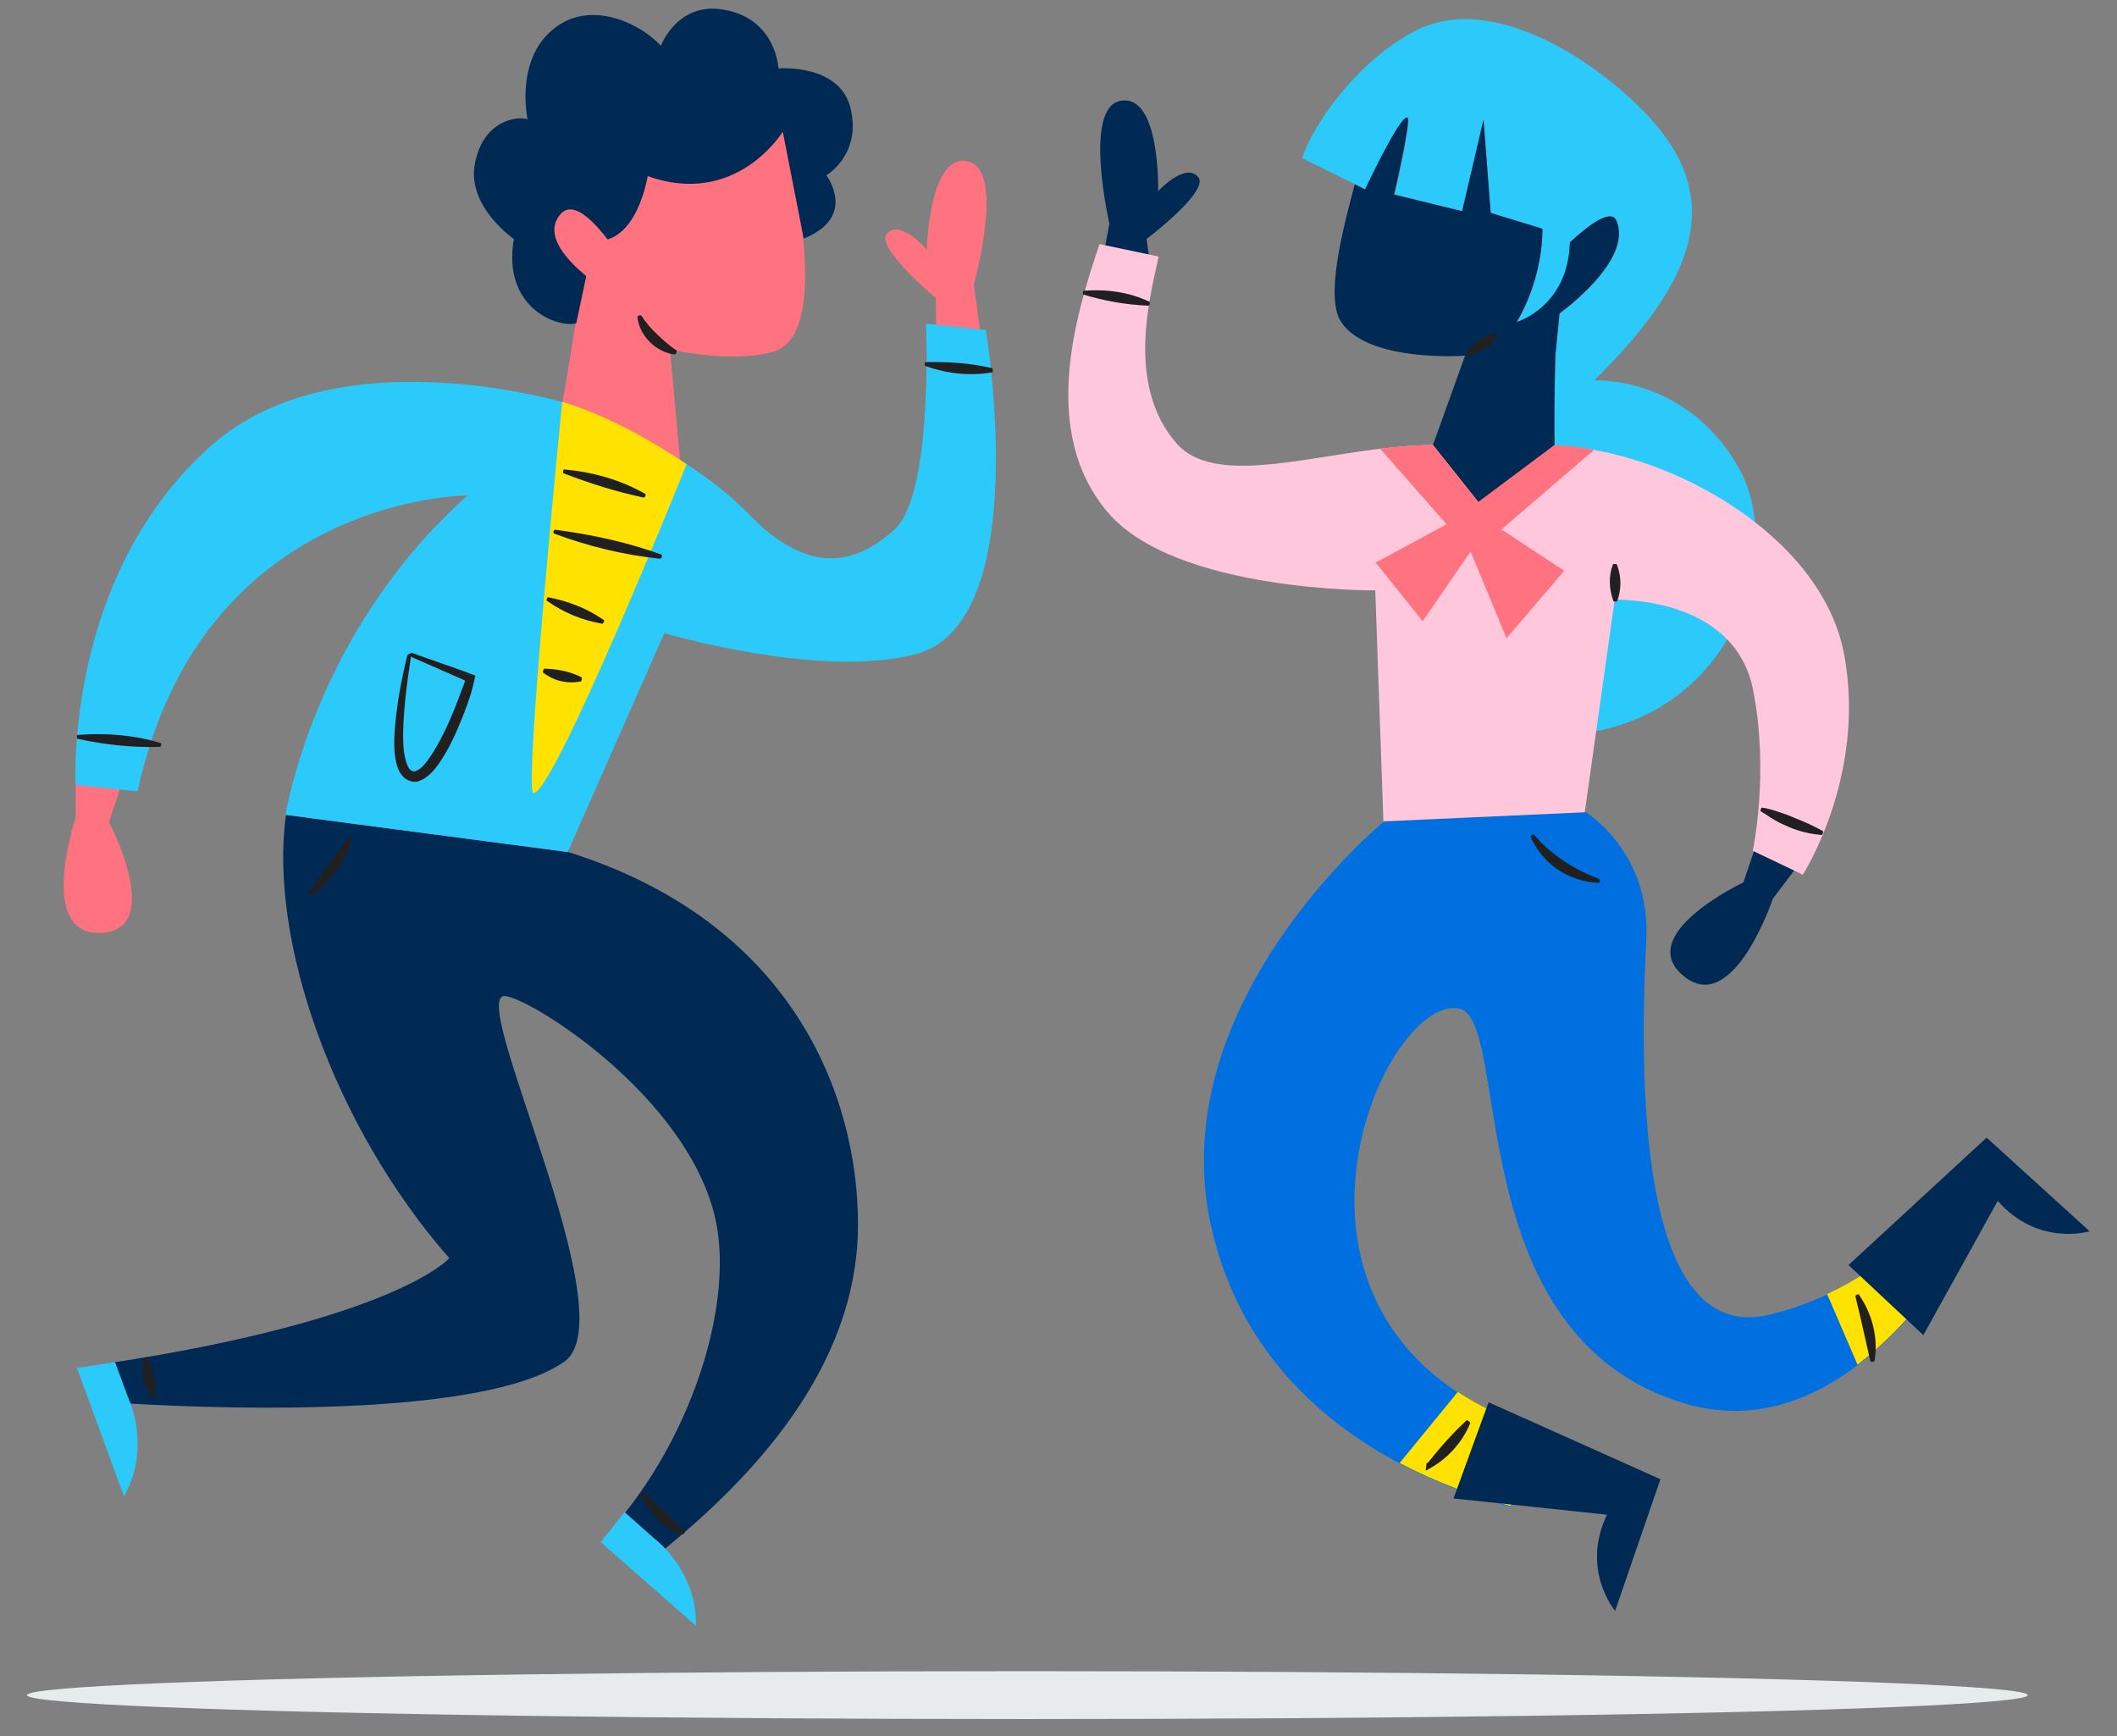 <?xml version="1.0" encoding="utf-8"?>
<!-- Generator: Adobe Illustrator 22.1.0, SVG Export Plug-In . SVG Version: 6.00 Build 0)  -->
<svg version="1.1" id="Layer_1" xmlns="http://www.w3.org/2000/svg" xmlns:xlink="http://www.w3.org/1999/xlink" x="0px" y="0px"
	 viewBox="0 0 495.2 406.1" style="enable-background:new 0 0 495.2 406.1;" xml:space="preserve">
<rect x="0" y="0" width="495.2" height="406.1" fill="#808080" stroke="none"/>
<style type="text/css">
	.st0{fill:#EDF1F2;}
	.st1{fill:#FF727F;}
	.st2{fill:#002A54;}
	.st3{fill:#2CCAFA;}
	.st4{fill:#FFE200;}
	.st5{fill:#0070E1;}
	.st6{fill:#FFFFFF;stroke:#4F4F4F;stroke-width:19.373;stroke-miterlimit:10;}
	.st7{fill:#FFC7DB;}
	.st8{fill:none;stroke:#FF4D5E;stroke-width:7.333;stroke-linecap:round;stroke-linejoin:round;stroke-miterlimit:10;}
	.st9{clip-path:url(#SVGID_4_);}
	.st10{fill:#E7EBEC;}
	.st11{fill:#202020;}
</style>
<g>
	<path class="st0" d="M54.1,99.5"/>
	<path class="st1" d="M17.7,180.3v10.9c0,0-9.3,27.8,6,27c15-0.8,1.8-25.9,1.8-25.9l3.1-9.4L17.7,180.3z"/>
	<path class="st1" d="M182,25.1c0,0,15,52.8-1.2,57.2c-10.2,2.8-24.1-0.6-24.1-0.6l2.8,30.5l-28.5-14.6c0,0,7.2-42.6,10.3-64.2
		C143,21.6,171.8,20.6,182,25.1z"/>
	<path class="st2" d="M134.8,75.6c-4.1,1.2-17.4-3.4-14.6-19.7c0,0-11.1-7.6-9.1-17.7c2-10.2,10-11.1,12.3-10.3
		c0,0-3.4-15.6,7.9-22.4c7.8-4.7,18.1-0.3,23.3,5.2c0,0,4-10.8,15.4-8.3C181.6,4.8,182.1,16,182.1,16s14.5-1.2,16.9,9.5
		c2.5,10.7-5.7,15.5-5.7,15.5s7.4,9.7-5.3,14.8l-4.9-25c0,0-10.8,17.8-31.6,10.4c0,0-2.5,16.1-12.6,15.1L134.8,75.6z"/>
	<path class="st1" d="M144.9,60c0,0-9.2-15-13.7-10c-7.2,8,13.4,19.8,13.4,19.8L144.9,60z"/>
	<path class="st1" d="M218.9,69.7c0,0-14.6-12.1-11.3-15.2c3.3-3.1,9.2,3.9,9.2,3.9s0.5-23,9.8-20.6c8.6,2.2,1.2,28.8,1.2,28.8
		l1.7,12.5L219,78L218.9,69.7z"/>
	<path class="st2" d="M155.4,362.4c19.5-16,45.3-41.9,45.3-76c0-30.2-15.4-70.7-67.8-87.1l-66-8.7c-4.1,29.1,11.1,72.8,38.2,103.7
		c0,0-12.3,14.3-79.9,24.6l2,9.2c0,0,82.5,6.1,104.8-9.6c15.1-10.6-23.7-87.4-13.6-85.5c7.5,1.4,45.3,25.8,49.5,55.2
		c2.8,19.7-6.8,48.6-24.2,68.7L155.4,362.4z"/>
	<path class="st3" d="M30.2,327.5c0,0,5.2,11.2-1.2,22.5L18,320l8.9-1.4L30.2,327.5z"/>
	<path class="st3" d="M153.2,360c0,0,9.9,7.4,9.6,20.3l-22.3-19.6l5.6-7L153.2,360z"/>
	<path class="st3" d="M132.8,94.4c0,0,26.9,9.9,42.5,26c13.8,14.2,24.7,11.8,33.9,3.5c9.2-8.3,7.4-48.2,7.4-48.2l14,1.5
		c0,0,11.5,68.5-16.4,75.8c-22.3,5.9-58.8-4.9-58.8-4.9l-22.6,51.2l-66-8.7c0,0,6.6-42.8,42.6-74.7c0,0-62.3-0.1-77.2,69.2
		l-14.5-1.5c0,0-2.8-49.2,32.1-79.7C79.5,78.1,132.8,94.4,132.8,94.4z"/>
	<g>
		<defs>
			<path id="SVGID_1_" d="M132.8,94.4c0,0,25.9,10.9,42.5,26c14.3,13,24.7,11.8,33.9,3.5c9.2-8.3,7.4-48.2,7.4-48.2l14,1.5
				c0,0,11.5,68.5-16.4,75.8c-22.3,5.9-58.8-4.9-58.8-4.9l-22.6,51.2l-66-8.7c0,0,6.6-42.8,42.6-74.7c0,0-61.9-2-77.2,69.2L17.7,184
				c0,0-2.8-49.6,32.1-80.1C79.5,78.1,132.8,94.4,132.8,94.4z"/>
		</defs>
		<clipPath id="SVGID_2_">
			<use xlink:href="#SVGID_1_"  style="overflow:visible;"/>
		</clipPath>
	</g>
	<path class="st4" d="M131.5,94c0,0-9.1,91.5-6.7,91.5c4.9,0,35.8-76.9,35.8-76.9S145.9,98.2,131.5,94z"/>
	<path class="st2" d="M421.3,201.5l-6.6,8.7c0,0-9.3,27.9-21,18c-11.5-9.7,14.1-21.8,14.1-21.8l3.2-9.4L421.3,201.5z"/>
	<path class="st5" d="M453.7,280.2c0,0-10.8,20.2-39.7,27.3c-29,7.1-31-47.5-28.9-87.6c1.1-20.8-14.3-30-14.3-30l-47.1,2.3
		c0,0-52,42.5-40.4,94.6c8.6,38.8,40.9,57.7,70.2,65.7c1.6-6.1,3.5-12.2,5.2-18.3c-69.5-23.7-35.6-101.6-17.5-98.3
		c12.6,2.2-0.2,76.3,52.6,92.3c42.3,12.8,70.3-46.1,70.3-46.1L453.7,280.2z"/>
	<g>
		<path class="st4" d="M341,325.6l-13.6,16.6c8.5,4.5,17.4,7.8,26,10.1c1.2-4.5,2.5-9,3.8-13.4l1-5
			C351.6,331.6,345.9,328.8,341,325.6z"/>
		<path class="st4" d="M427.4,302.7l7.1,16.5c7.6-5.8,13.9-13,18.8-19.6l-9.5-7.6C439.6,295.7,434.3,299.5,427.4,302.7z"/>
	</g>
	<path class="st2" d="M449.9,312.3l-17.5-16.4l32.3-29.8l24.1,21.9c0,0-12,3.7-21.5-7.1L449.9,312.3z"/>
	<path class="st2" d="M340,350.5l8.2-22.5l40.2,18l-10.6,30.8c0,0-8.1-9.6-1.9-22.5L340,350.5z"/>
	<path class="st3" d="M406.6,109.2C394.2,87.7,372.9,89,372.9,89c19.2-19,31-38,16.2-57.6c-9.2-12.4-37.3-34.2-57.4-24.5
		C319,13,307.5,28,304.6,37l12.4,6.1l2.4,1.2c0,0,8.3-17.6,9.9-16.8c1,0.4-3.1,18-3.1,18l15.9,3.9l5-21.4l1.6,21.8l12.1,3.7
		c0,0,0.3,10.9-6,21.8c0,0,15.2-3.5,12.4-18.6c3.6-3.4,9.6-8.3,10.9-5.1c4.1,9.4-13.3,21.7-13.3,21.7l-0.9,9.1c0-2.2-0.8,28,0.3,29
		c0.5,0.4-10.9,0.3-20.3,0.1l-7.1,26.5l14.7,33C400.9,179.5,419.8,132.3,406.6,109.2z"/>
	<path class="st2" d="M364.2,111.4c-1.1-1-0.4-31.2-0.3-29l0.9-9.1c0,0,17.3-12.3,13.3-21.7c-1.4-3.1-7.3,1.8-10.9,5.1
		c-0.4,15.1-12.4,18.6-12.4,18.6c6.4-10.8,6-21.8,6-21.8l-12.1-3.7L347,28l-5,21.4l-15.9-3.9c0,0,4.1-17.6,3.1-18
		c-1.7-0.7-9.9,16.8-9.9,16.8l-2.4-1.2c-3,11.2-6.9,26.6-3.2,32.2c6.4,9.6,29,7.9,29,7.9l-10.1,28.1c0,0,7.8,7.5,14.4,7.7
		C356.5,119.1,364.7,111.9,364.2,111.4z"/>
	<path class="st2" d="M268.2,55.9c0,0,15.1-11.4,12-14.6c-3.1-3.3-9.3,3.4-9.3,3.4s0.6-23-8.9-21.1c-8.7,1.8-2.5,28.7-2.5,28.7
		l-2.3,12.4l12-1.6L268.2,55.9z"/>
	<path class="st6" d="M364.3,83"/>
	<path class="st6" d="M364.8,91.1"/>
	<path class="st7" d="M323.6,192.1l-1.9-54c0,0-46.8,0.4-62.6-18.3c-15.8-18.6-7.7-45.6-1.9-62.7L271,60c-1.4,7.6-8.2,29.5,4.2,43.7
		c10.1,11.5,36.7,0.5,60,0.4l12.8,16.1l15.6-16c26.8,1,62.7,21.1,67.8,49c5.2,28.4-9.7,51.4-9.7,51.4l-11.7-5.6
		c0,0,3.9-18.1,0.1-37.5c-4.3-22.3-32.4-21.2-32.4-21.2l-7,49.7L323.6,192.1z"/>
	<path class="st8" d="M404.5,116.2"/>
	<g>
		<defs>
			<path id="SVGID_3_" d="M323.6,192.1l-1.9-54c0,0-46.8,0.4-62.6-18.3c-15.8-18.6-7.7-45.6-1.9-62.7L271,60
				c-1.4,7.6-8.2,29.5,4.2,43.7c10.1,11.5,36.7,0.5,60,0.4l10.6,13.3l17.8-13.3c26.8,1,62.7,21.1,67.8,49
				c5.2,28.4-9.7,51.4-9.7,51.4l-11.7-5.6c0,0,3.9-18.1,0.1-37.5c-4.3-22.3-32.4-21.2-32.4-21.2l-7,49.7L323.6,192.1z"/>
		</defs>
		<clipPath id="SVGID_4_">
			<use xlink:href="#SVGID_3_"  style="overflow:visible;"/>
		</clipPath>
		<g class="st9">
			<g>
				<path class="st1" d="M372.8,105.3l-28.3,24.3l-21.7-24.7c-0.2,0,5.3-1.4,12.4-0.9l10.7,12.1l17.7-12.1
					C363.6,104.1,367.8,103.9,372.8,105.3z"/>
			</g>
		</g>
	</g>
	<polygon class="st1" points="342.5,120.4 321.8,131.6 332.8,145.3 344,129 352.4,149.3 365.9,133.5 346.1,120.5 	"/>
	<ellipse class="st10" cx="240.3" cy="396.5" rx="234" ry="5.6"/>
	<g>
		<g>
			<g>
				<path class="st11" d="M232.1,87.1c-5.3,0.9-10.6,0.3-15.7-1.5c-0.2-0.1-0.1-0.9,0.1-0.9c5.3-0.1,10.4,0.2,15.5,1.4
					C232.3,86.2,232.3,87.1,232.1,87.1z"/>
			</g>
		</g>
	</g>
	<g>
		<g>
			<g>
				<path class="st11" d="M37.4,174.7c-6.5,0.2-12.9-0.5-19.3-1.9c-0.2-0.1-0.2-0.9,0.1-0.9c6.5-0.5,13.1,0,19.4,1.9
					C37.8,173.9,37.7,174.7,37.4,174.7z"/>
			</g>
		</g>
	</g>
	<g>
		<g>
			<g>
				<path class="st11" d="M96.6,152.8c2.8,1,5.6,2,8.5,3l4.2,1.5l1.8,0.7c0,0,0,0,0.1,0l0,0.1l0,0.1l-0.1,0.2l-0.1,0.5l-0.2,0.9
					l-0.3,1.2l-0.3,1.1c-0.9,2.9-2,5.7-3.2,8.5c-1.2,2.8-2.6,5.5-4.4,8.1c-0.9,1.3-1.9,2.5-3.5,3.5c-0.4,0.2-0.9,0.4-1.4,0.6
					c-0.5,0.1-1.1,0.1-1.7-0.1c-1.1-0.3-1.9-1.1-2.4-1.9c-0.9-1.6-1.1-3.2-1.3-4.8c-0.1-1.6-0.1-3.1,0-4.6c0.4-6.1,1.5-12,2.9-17.8
					c0.2-0.9,1-0.8,0.9,0.2c-0.9,5.9-1.7,11.8-1.8,17.7c0,1.5,0,2.9,0.2,4.3c0.2,1.4,0.5,2.8,1.1,3.8c0.3,0.5,0.6,0.7,1,0.8
					c0.3,0.1,0.7,0,1.2-0.3c1-0.6,1.9-1.7,2.7-2.9c1.6-2.3,3-5,4.2-7.6c1.2-2.7,2.3-5.4,3.3-8.2l0.4-1l0.3-0.9
					c0-0.1,0.1-0.2,0.1-0.3c-0.1,0-0.1,0-0.2-0.1l-4.1-1.8c-2.7-1.2-5.5-2.4-8.2-3.6C95.4,153.3,95.8,152.5,96.6,152.8z"/>
			</g>
		</g>
	</g>
	<g>
		<g>
			<g>
				<path class="st11" d="M157.9,82.9c-2.2-0.2-4.3-1.3-5.9-2.9c-1.6-1.6-2.7-3.7-2.9-5.9c0-0.2,0.8-0.5,0.9-0.3
					c1.1,1.7,2.4,3.2,3.8,4.5c1.4,1.3,2.8,2.6,4.5,3.7C158.4,82.1,158.1,82.9,157.9,82.9z"/>
			</g>
		</g>
	</g>
	<g>
		<g>
			<g>
				<path class="st11" d="M72.2,208.9c3-4.6,6-8.7,9.4-13c0.1-0.2,0.9,0.2,0.8,0.4c-1.7,5.2-5,10-9.5,13.2
					C72.7,209.7,72.1,209.1,72.2,208.9z"/>
			</g>
		</g>
	</g>
	<g>
		<g>
			<g>
				<path class="st11" d="M35.6,326.9c-2-2.7-2.7-6.1-1.9-9.3c0-0.1,0.9-0.2,0.9-0.1c1.1,3,1.9,5.8,1.9,9.1
					C36.5,326.8,35.7,327,35.6,326.9z"/>
			</g>
		</g>
	</g>
	<g>
		<g>
			<g>
				<path class="st11" d="M159.8,358.9c-2.4-0.5-4.5-1.9-6.1-3.6c-1.6-1.7-2.9-3.6-4-5.6c-0.1-0.2,0.5-0.7,0.7-0.6
					c1.8,1.4,3.5,3,5,4.5c1.6,1.5,3,3,4.7,4.4C160.3,358.2,160,359,159.8,358.9z"/>
			</g>
		</g>
	</g>
	<g>
		<g>
			<g>
				<path class="st11" d="M350.4,78.6c-0.8,1.3-1.9,2.3-3.1,3.1c-1.2,0.7-2.5,1.2-3.9,1.7c-0.1,0-0.6-0.6-0.6-0.7
					c0.9-1.3,2-2.3,3.1-3c1.2-0.8,2.4-1.3,3.8-1.7C349.9,77.8,350.4,78.5,350.4,78.6z"/>
			</g>
		</g>
	</g>
	<g>
		<g>
			<g>
				<path class="st11" d="M378.2,132c1.1,2.9,1.1,5.7,0.1,8.6c0,0.1-0.9,0.2-0.9,0c-1-2.8-1.2-5.8-0.1-8.6
					C377.3,131.9,378.2,131.9,378.2,132z"/>
			</g>
		</g>
	</g>
	<g>
		<g>
			<g>
				<path class="st11" d="M426.1,195.3c-2.6-0.2-5.1-0.8-7.5-1.8c-1.2-0.5-2.3-1-3.5-1.7c-1.1-0.6-2.1-1.4-3.2-2
					c-0.2-0.1,0-0.9,0.3-0.9c1.4,0.2,2.6,0.6,3.8,1c1.2,0.4,2.4,0.8,3.5,1.3c2.3,0.9,4.6,1.9,6.9,3.2
					C426.6,194.5,426.3,195.3,426.1,195.3z"/>
			</g>
		</g>
	</g>
	<g>
		<g>
			<g>
				<path class="st11" d="M268.7,71.5c-5.3-0.2-10.3-1.1-15.3-2.6c-0.2-0.1-0.1-0.9,0.1-0.9c5.3-0.4,10.6,0.3,15.4,2.6
					C269.1,70.7,268.9,71.5,268.7,71.5z"/>
			</g>
		</g>
	</g>
	<g>
		<g>
			<g>
				<path class="st11" d="M374,206.5c-3.4-0.1-6.7-1.2-9.6-3.1c-2.8-1.9-5.1-4.7-6.4-7.7c-0.1-0.2,0.6-0.7,0.8-0.5
					c2.1,2.5,4.5,4.5,7,6.2c2.6,1.7,5.3,3.1,8.3,4.2C374.4,205.7,374.3,206.5,374,206.5z"/>
			</g>
		</g>
	</g>
	<g>
		<g>
			<g>
				<path class="st11" d="M343.9,332.9c-1.8,4.4-5.1,8.1-9.3,10.5l-1.1,0.6l0.1-1l0.1-0.7c0-0.2,0.9-0.3,0.9-0.1l0.2,0.6l-1-0.4
					c2.9-3.6,5.8-7,9.3-10.2C343.3,332.2,344,332.7,343.9,332.9z"/>
			</g>
		</g>
	</g>
	<g>
		<g>
			<g>
				<path class="st11" d="M437.5,318.4c-1.2-5.2-2.2-10-3.5-15.2c0-0.2,0.7-0.6,0.8-0.4c3.1,4.4,4.6,10.1,3.7,15.5
					C438.4,318.6,437.5,318.6,437.5,318.4z"/>
			</g>
		</g>
	</g>
	<g>
		<g>
			<g>
				<path class="st11" d="M150.6,116.4c-6.5-1.4-12.6-3.3-18.8-5.7c-0.2-0.1-0.1-0.9,0.2-0.9c6.6,0.6,13.1,2.4,18.9,5.7
					C151.2,115.6,150.9,116.4,150.6,116.4z"/>
			</g>
		</g>
	</g>
	<g>
		<g>
			<g>
				<path class="st11" d="M154.4,130.7c-8.5-0.9-16.8-2.9-24.8-5.9c-0.3-0.1-0.1-0.9,0.2-0.9c8.5,1.1,16.8,2.9,24.9,5.8
					C155,129.9,154.8,130.7,154.4,130.7z"/>
			</g>
		</g>
	</g>
	<g>
		<g>
			<g>
				<path class="st11" d="M140.9,145.9c-4.7-0.8-9.1-2.6-13-5.4c-0.2-0.1,0.2-0.9,0.3-0.8c4.7,0.9,9.1,2.6,13,5.3
					C141.5,145.1,141.1,145.9,140.9,145.9z"/>
			</g>
		</g>
	</g>
	<g>
		<g>
			<g>
				<path class="st11" d="M135.9,159.4c-3.2,0.6-6.3-0.1-8.9-2.1c-0.1-0.1,0.2-0.9,0.3-0.9c3.1,0.1,5.9,0.6,8.7,2
					C136.2,158.6,136,159.4,135.9,159.4z"/>
			</g>
		</g>
	</g>
</g>
</svg>
